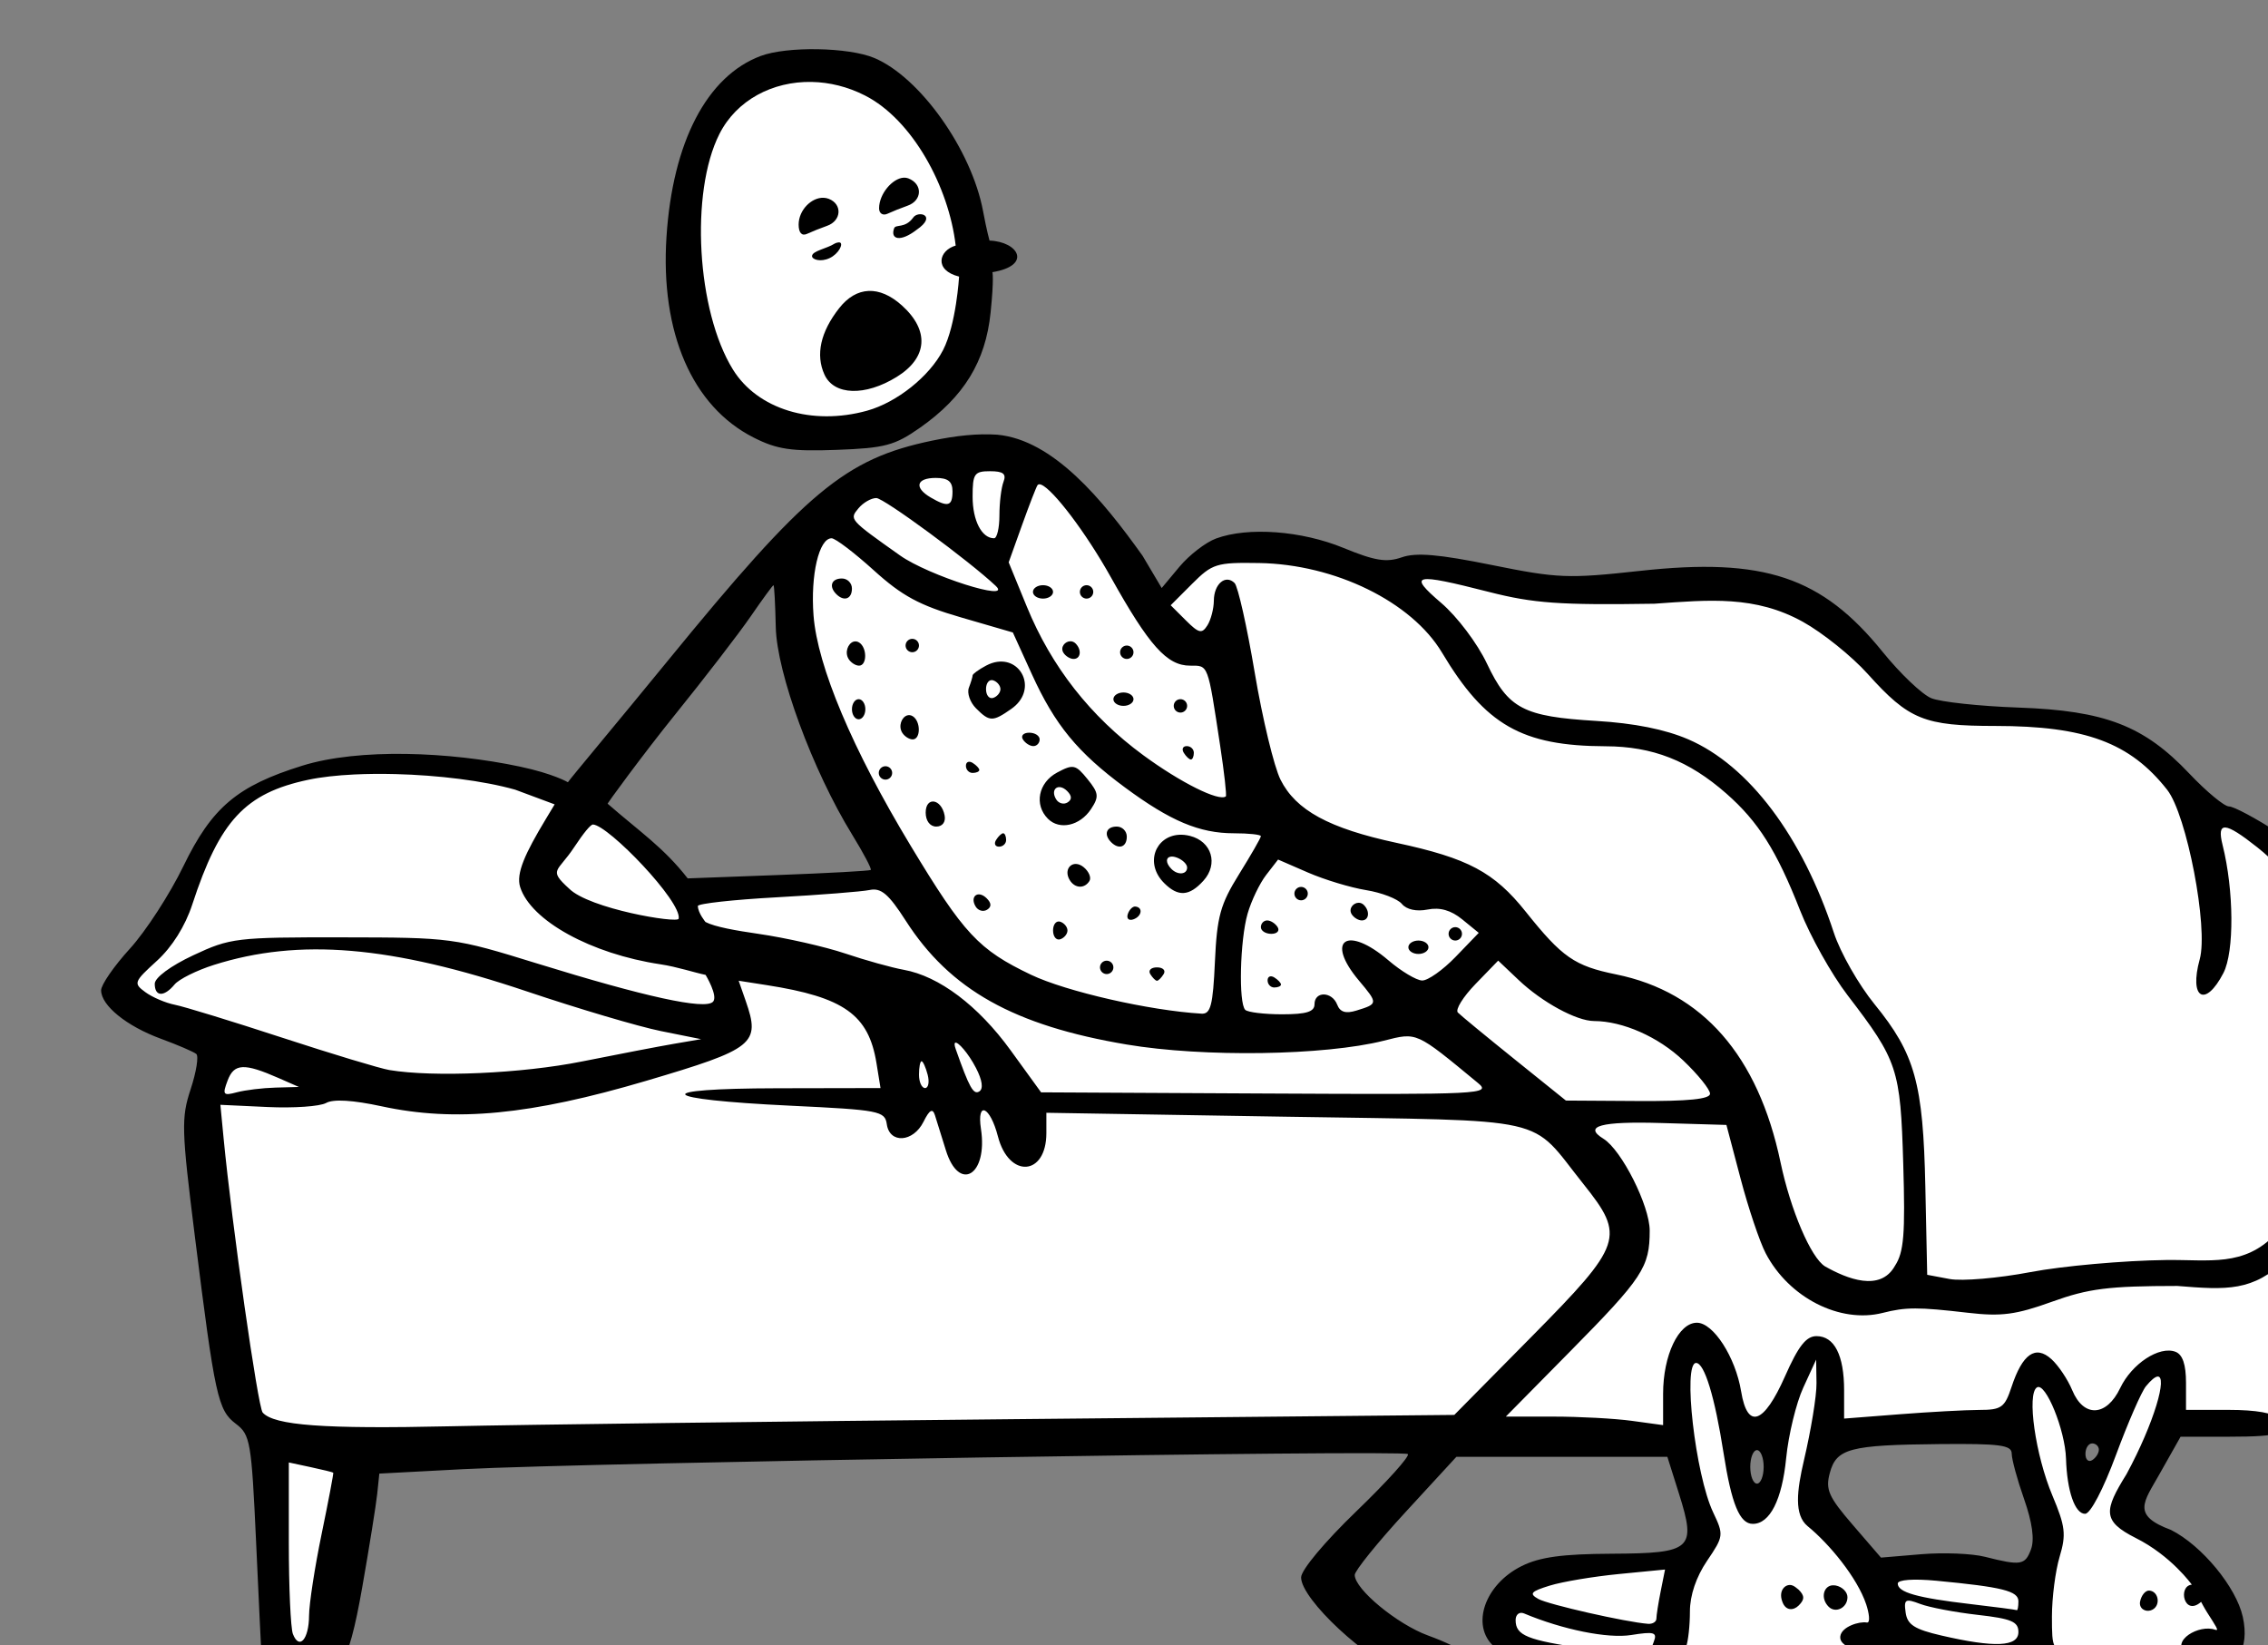 <?xml version="1.0" ?><!-- Created with Inkscape (http://www.inkscape.org/) --><svg height="244.307mm" id="svg34847" inkscape:version="1.1.2 (76b9e6a115, 2022-02-25)" sodipodi:docname="wake_1.svg" version="1.1" viewBox="0 0 336.79 244.307" width="336.79mm" xmlns="http://www.w3.org/2000/svg" xmlns:inkscape="http://www.inkscape.org/namespaces/inkscape" xmlns:sodipodi="http://sodipodi.sourceforge.net/DTD/sodipodi-0.dtd" xmlns:svg="http://www.w3.org/2000/svg">
  <rect x="0" y="0" width="336.79" height="244.307" fill="#808080" stroke="none"/>
  <sodipodi:namedview bordercolor="#666666" borderopacity="1.0" id="namedview34849" inkscape:current-layer="layer1" inkscape:cx="957.81061" inkscape:cy="553.45373" inkscape:document-units="mm" inkscape:pagecheckerboard="0" inkscape:pageopacity="0.0" inkscape:pageshadow="2" inkscape:window-height="1016" inkscape:window-maximized="1" inkscape:window-width="1866" inkscape:window-x="54" inkscape:window-y="27" inkscape:zoom="0.64052329" pagecolor="#ffffff" showgrid="false"/>
  <defs id="defs34844"/>
  <g id="layer1" inkscape:groupmode="layer" inkscape:label="Capa 1" transform="translate(148.154,-2.182)">
    <g id="g24133" style="display:inline" transform="matrix(0.265,0,0,0.265,-9683.351,-4634.404)">
      <path d="m 36433.079,17528.099 c -90.028,3.954 -78.982,117.757 -55.117,172.287 25.99,57.708 74.91,38.173 100.07,32.277 62.496,-12.959 46.53,-99.942 37.313,-142.202 -7.2,-33.014 -39.621,-63.46 -82.266,-62.362 z m 109.606,219.402 c -19.569,-1.071 -43.145,3.491 -66.247,15.319 -46.202,23.657 -51.182,70.312 -42.908,106.818 8.274,36.507 52.799,117.509 52.799,117.509 l -122.351,8.106 c 0,0 -7.762,-13.312 -24.969,-27.215 -17.207,-13.904 -62.605,-35.322 -108.442,-41.847 -45.836,-6.523 -88.45,4.134 -114.224,19.092 -25.774,14.958 -28.044,41.929 -46.422,71.912 -18.379,29.982 -21.454,26.293 -17.5,36.968 l 56.621,26.875 c 0,0 -10.911,23.657 -13.254,35.256 -2.343,11.597 13.253,123.885 19.111,149.123 5.858,25.239 18.891,39.47 18.891,39.47 0,0 1.245,90.279 1.904,108.664 0.659,18.385 19.258,18.584 22.407,8.239 3.148,-10.346 22.185,-110.577 22.185,-110.577 l 337.496,-6.394 404.385,-5.273 c 3.115,22.819 13.291,56.042 13.291,56.042 l -8.01,13.807 c 0,0 -50.644,3.217 -66.293,5.047 -15.649,1.829 -30.189,10.923 -39.369,25.561 -3.266,26.449 39.616,25.838 107.018,32.214 67.402,6.377 110.9,-16.689 110.9,-16.689 0,0 134.188,15.802 141.52,15.525 7.332,-0.278 46.64,1.275 51.877,-22.457 5.237,-23.731 -63.213,-60.992 -63.213,-60.992 l 24.658,-51.609 62.543,-0.817 c 0,0 14.717,-2.765 16.035,-23.062 1.318,-20.296 11.789,-39.671 30.094,-94.102 18.306,-54.43 0.586,-87.113 -1.098,-123.224 -1.684,-36.111 -29.054,-68.921 -43.113,-82.364 -14.058,-13.443 -42.762,-21.283 -42.762,-21.283 0,0 -15.814,-22.669 -29.287,-34.267 -13.473,-11.597 -59.895,-18.649 -92.186,-18.121 -32.29,0.526 -44.754,-14.16 -58.593,-27.602 -13.839,-13.443 -52.646,-48.305 -80.617,-46.262 -27.97,2.043 -109.464,0.199 -146.295,-7.906 -36.83,-8.106 -42.469,3.228 -42.469,3.228 0,0 -72.747,-16.799 -91.272,-16.009 -18.525,0.791 -47.447,29.851 -47.447,29.851 0,0 -29.067,-46.653 -43.199,-68.07 -7.066,-10.708 -22.627,-17.414 -42.195,-18.484 z m 625.853,548.831 -4.564,15.508 -13,19.296 -6.166,-34.493 z m -54.545,0.711 15.356,60.929 -13,21.125 c 0,0 -16.76,-1.884 -29.698,-3.658 -12.938,-1.775 -51.322,1.662 -51.322,1.662 l -38.691,-38.701 9.041,-39.943 z m -134.769,1.757 c -1.052,1.551 -1.824,3.099 -2.178,4.613 -2.957,12.642 -6.039,35.763 -11.707,36.151 -5.668,0.388 -9.734,-19.075 -9.735,-36.375 0,-1.251 -0.108,-2.633 -0.269,-4.076 z" fill="#00B894" id="path21514" sodipodi:nodetypes="cccscsssccssssccsscsscccccscscsscccsssscssssscscssccccccccscccccssscc" style="fill:#ffffff;stroke-width:3.78;stroke-linecap:round;stroke-linejoin:round;paint-order:markers stroke fill;stop-color:#000000"/>
      <path d="m 36440.034,17524.126 c -12.284,-0.21 -24.607,1.035 -31.986,3.815 -30.082,11.342 -49.255,48.203 -52.701,101.322 -3.484,53.688 14.433,94.992 48.757,112.398 13.175,6.686 21.178,7.871 46.579,6.938 27.108,-0.996 32.551,-2.449 46.853,-12.502 24.491,-17.218 36.61,-36.987 39.422,-64.32 2.026,-19.692 1.027,-22.737 1.027,-22.737 22.442,-3.708 14.606,-17.097 -1.617,-17.7 0,0 -1.512,-5.237 -3.623,-16.503 -6.429,-34.353 -35.352,-75.066 -60.959,-85.81 -7.221,-3.031 -19.467,-4.693 -31.752,-4.901 z m -3.31,18.333 c 9.926,0.192 20.173,2.652 29.884,7.607 26.521,13.53 46.991,51.117 50.795,84.075 -9.423,2.686 -12.367,13.784 1.913,17.38 0,0 -1.597,26.884 -9.01,41.219 -7.61,14.717 -25.877,29.283 -42.512,33.904 -30.894,8.58 -61.462,-0.801 -75.234,-23.086 -20.262,-32.785 -24.081,-99.117 -7.59,-131.855 9.63,-19.114 29.916,-29.668 51.754,-29.244 z m 51.533,53.638 c -6.275,0.363 -13.776,9.07 -13.776,17.168 0,2.871 2.114,4.245 4.698,3.042 2.584,-1.205 7.655,-3.233 11.269,-4.51 8.301,-2.927 8.539,-12.194 0.397,-15.318 -0.821,-0.315 -1.692,-0.433 -2.588,-0.382 z m -44.867,11.26 c -6.803,-0.254 -13.989,6.921 -13.989,15.041 0,4.556 1.794,6.531 4.698,5.176 2.584,-1.203 7.654,-3.232 11.269,-4.508 8.075,-2.846 8.622,-12.16 0.891,-15.127 -0.934,-0.358 -1.897,-0.546 -2.869,-0.582 z m 50.168,11.152 c -4.487,6.169 -9.772,3.549 -10.641,5.932 -2.276,6.237 3.44,7.943 12.608,0.856 11.876,-8.138 0.784,-11.003 -1.967,-6.788 z m -44.03,14.549 c -4.329,2.787 -12.344,4.025 -12.611,6.879 -0.183,1.957 4.67,3.654 9.85,1.225 5.097,-2.387 7.828,-8.042 5.764,-8.753 -0.668,-0.229 -2.354,0.231 -3.003,0.649 z m 19.057,26.496 c -5.987,0.265 -11.61,3.484 -16.451,9.641 -10.476,13.317 -13.316,26.13 -8.26,37.23 5.325,11.69 22.774,12.247 40.496,1.293 17.375,-10.74 18.469,-26.049 2.858,-40.074 -6.303,-5.663 -12.656,-8.354 -18.643,-8.09 z m 72.033,80.541 c -10.778,-0.736 -22.709,0.48 -36.371,3.328 -48.795,10.173 -70.515,28.268 -148.443,123.678 -26.769,32.772 -54.467,65.774 -55.692,67.722 0,0 -7.966,-4.744 -26.906,-8.768 -39.367,-8.364 -90.119,-10.411 -121.941,-0.509 -36.464,11.349 -50.635,23.323 -66.612,56.272 -7.613,15.706 -21.104,36.511 -29.98,46.239 -8.875,9.722 -16.135,20.221 -16.135,23.328 0,8.527 14.257,20.085 33.506,27.159 9.464,3.478 18.387,7.311 19.826,8.521 1.44,1.209 0.02,10.079 -3.156,19.715 -5.33,16.169 -5.148,22.535 2.375,82.642 11.219,89.654 12.884,97.257 22.943,104.844 8.1,6.111 8.764,9.972 11.338,66.031 1.504,32.747 2.861,61.534 3.031,63.969 0.535,8.069 11.946,16.233 22.686,16.233 19.998,0 25.824,-9.401 33.744,-54.469 3.993,-22.728 7.786,-46.396 8.432,-52.594 l 1.172,-11.267 46.959,-2.477 c 69.543,-3.669 526.879,-10.967 529.392,-8.449 1.189,1.193 -11.783,15.597 -28.83,32.017 -17.738,17.088 -30.992,32.945 -30.992,37.082 0,12.266 37.154,46.794 57.957,53.866 23.183,7.878 35.54,7.997 38.471,0.367 2.98,-7.774 -4.28,-13.994 -25.34,-21.711 -17.322,-6.345 -41.033,-25.937 -41.033,-33.899 0,-2.365 12.812,-18.218 28.476,-35.241 l 28.479,-30.949 h 59.115 59.119 l 6.51,20.656 c 9.813,31.133 7.261,33.407 -37.647,33.631 -27.791,0.139 -40.364,1.861 -50.554,6.938 -20.684,10.299 -28.577,33.2 -15.516,45.019 9.755,8.826 62.047,22.219 98.578,25.244 17.56,1.452 32.775,2.879 33.809,3.168 1.03,0.289 16.004,-1.101 33.275,-3.088 21.731,-2.499 36.298,-6.477 47.305,-12.927 15.434,-9.047 16.449,-9.154 34.34,-3.643 27.859,8.579 130.848,14.938 151.021,9.326 18.067,-5.029 25.272,-16.708 21.342,-34.601 -3.668,-16.69 -22.927,-40.027 -40.24,-48.758 -22.325,-8.254 -15.232,-15.672 -6.51,-31.194 l 11.875,-21.039 h 27.189 c 29.05,0 34.591,-1.983 27.948,-9.986 -2.699,-3.254 -12.68,-5.043 -28.139,-5.043 h -23.959 v -15.144 c 0,-10.285 -1.889,-15.868 -5.889,-17.403 -9.024,-3.463 -24.483,6.662 -30.982,20.297 -7.675,16.094 -20.485,16.69 -26.877,1.254 -2.508,-6.049 -7.751,-13.891 -11.656,-17.424 -8.931,-8.084 -16.239,-2.996 -22.368,15.572 -3.8,11.517 -5.67,12.872 -18.035,12.872 -7.587,0.02 -27.743,1.108 -44.789,2.435 l -30.99,2.412 v -15.831 c 0,-19.677 -5.444,-30.36 -15.475,-30.36 -5.799,0 -10.158,5.563 -17.66,22.54 -11.846,26.796 -21.037,29.957 -24.564,8.453 -3.156,-19.224 -15.571,-38.506 -24.793,-38.506 -10.258,0 -18.936,18.223 -18.936,39.768 v 17.6 l -17.429,-2.387 c -9.585,-1.316 -29.418,-2.387 -44.069,-2.387 h -26.64 l 36.142,-36.629 c 40.619,-41.162 44.483,-47.028 44.483,-67.577 0,-13.933 -15.737,-45.17 -25.928,-51.469 -11.492,-7.102 -1.521,-9.812 32.394,-8.813 l 36.524,1.074 7.928,30.053 c 4.359,16.528 10.686,35.347 14.056,41.813 12.994,24.927 41.66,39.536 65.619,33.438 12.941,-3.293 19.838,-3.298 47.844,-0.05 18.615,2.158 26.791,1.08 46.959,-6.192 20.535,-7.407 31.699,-8.814 70.231,-8.849 27.687,2.226 42.369,3.278 61.343,-15.084 30.564,-29.577 26.444,-39.044 -6.129,-14.084 -17.856,18.678 -37.161,14.324 -61.584,14.635 -23.761,0.3 -57.925,3.351 -75.919,6.773 -17.996,3.424 -38.368,5.165 -45.276,3.869 l -12.558,-2.357 -1.045,-49.319 c -1.231,-58.124 -5.769,-74.416 -28.471,-102.289 -8.906,-10.935 -19.156,-28.923 -22.775,-39.978 -17.7,-54.019 -47.675,-93.831 -81.657,-108.449 -12.946,-5.567 -30.25,-9.025 -51.517,-10.293 -40.835,-2.437 -49.291,-6.869 -61.239,-32.106 -5.378,-11.362 -16.639,-26.299 -25.617,-33.982 -18.927,-16.201 -15.555,-16.977 26.834,-6.151 24.922,6.348 39.57,7.403 92.662,6.573 31.017,-2.204 56.456,-4.641 83.153,10.144 11.051,6.12 27.393,19.25 36.316,29.176 23.089,25.678 31.596,29.168 71.656,29.168 50.284,0.03 75.406,9.377 96.16,35.763 10.989,13.965 23.148,77.223 18.254,94.948 -6.079,22.024 3.105,27.379 13.262,7.736 6.15,-11.892 5.933,-46.263 -0.457,-71.744 -3.361,-13.412 1.248,-13.117 19.369,1.23 19.444,15.397 33.074,36.282 42.852,65.668 4.428,13.309 9.606,24.198 11.502,24.198 8.362,0 3.265,-36.739 -8.311,-59.905 -9.758,-19.527 -15.623,-26.034 -34.394,-38.166 -12.443,-8.045 -24.784,-14.627 -27.424,-14.627 -2.637,0 -12.655,-8.302 -22.266,-18.453 -25.399,-26.825 -47.198,-35.235 -95.74,-36.943 -21.694,-0.763 -43.67,-3.13 -48.834,-5.26 -5.167,-2.133 -17.416,-13.789 -27.217,-25.908 -34.139,-42.202 -66.577,-53.033 -136.01,-45.414 -40.29,4.418 -46.044,4.189 -83.023,-3.295 -29.786,-6.028 -42.417,-7.107 -50.463,-4.301 -8.606,3.001 -15.073,1.956 -32.631,-5.262 -23.534,-9.678 -53.504,-11.892 -71.428,-5.283 -5.815,2.148 -15.048,9.264 -20.515,15.821 l -9.945,11.919 -10.719,-18.062 c -22.519,-31.575 -50.12,-65.012 -81.516,-67.849 z m -3.931,20.467 c 7.372,0 9.232,1.461 7.513,5.943 -1.253,3.268 -2.283,11.721 -2.283,18.782 0,7.064 -1.351,12.841 -3.002,12.841 -6.9,0 -12.021,-9.926 -12.021,-23.291 0,-12.879 0.958,-14.275 9.793,-14.275 z m -30.456,3.758 c 6.886,0 9.393,2.003 9.393,7.512 0,8.372 -2.536,9.092 -12.209,3.457 -9.481,-5.522 -8.084,-10.969 2.816,-10.969 z m 57.903,3.57 c 0.348,-0.03 0.761,0.05 1.234,0.239 6.619,2.664 24.903,26.598 39.069,51.95 21.379,38.272 31.372,49.419 44.3,49.419 10.39,0 9.822,-1.523 16.846,44.684 2.325,15.278 3.762,28.136 3.201,28.571 -3.862,2.986 -25.372,-7.746 -46.26,-23.082 -29.648,-21.77 -51.456,-49.587 -65.23,-83.194 l -10.19,-24.857 7.473,-20.834 c 4.108,-11.459 8.03,-21.558 8.715,-22.44 0.211,-0.272 0.494,-0.421 0.842,-0.456 z m -91.196,7.7 c 4.213,0 52.046,35.184 66.916,49.223 9.924,9.368 -37.728,-5.784 -53.623,-17.051 -28.533,-20.224 -28.485,-20.171 -23.298,-26.42 2.627,-3.163 7.129,-5.752 10.005,-5.752 z m -25.064,22.536 c 2.096,0 12.724,8.075 23.625,17.944 15.879,14.381 25.596,19.625 48.883,26.392 l 29.06,8.444 10.651,23.384 c 12.963,28.461 25.587,43.812 52.172,63.451 25.48,18.826 41.749,25.672 61.013,25.672 8.33,0 15.149,0.734 15.149,1.629 0,0.896 -5.495,10.468 -12.209,21.269 -10.531,16.942 -12.392,23.685 -13.547,49.084 -1.111,24.464 -2.38,29.385 -7.514,29.083 -29.025,-1.709 -75.809,-12.383 -95.506,-21.787 -29.405,-14.037 -37.608,-22.825 -67.492,-72.324 -32.604,-54.002 -52.224,-100.519 -54.408,-128.989 -1.743,-22.744 3.058,-43.253 10.123,-43.252 z m 239.527,13.875 c 42.598,0.692 85.493,21.698 102.537,50.214 24.25,40.573 44.707,52.279 91.694,52.448 26.341,0.09 46.594,8.029 67.629,26.498 17.906,15.722 28.178,32 41.316,65.455 5.677,14.461 17.654,35.854 26.61,47.537 28.163,36.742 29.616,41.139 31.199,94.353 1.181,39.641 0.371,49.595 -4.67,57.286 -8.22,14.73 -26.878,7.246 -39.182,0.265 -7.905,-4.888 -19.283,-31.52 -24.93,-58.362 -12.567,-59.741 -43.751,-95.372 -92.08,-105.205 -23.348,-4.75 -30.238,-9.531 -50.738,-35.203 -17.665,-22.119 -32.259,-29.892 -72.264,-38.491 -37.929,-8.151 -56.515,-18.265 -65.099,-35.435 -3.616,-7.233 -10.118,-34.205 -14.443,-59.941 -4.329,-25.738 -9.403,-48.326 -11.278,-50.2 -5.054,-5.054 -11.577,0.473 -11.629,9.873 -0.04,4.527 -1.667,10.764 -3.635,13.864 -3.059,4.824 -4.798,4.417 -12.058,-2.83 l -8.492,-8.469 12.037,-12.037 c 11.296,-11.295 13.608,-12.01 37.476,-11.62 z m -233.763,8.662 c -5.864,0 -7.451,4.441 -3.129,8.764 4.321,4.321 8.763,2.736 8.763,-3.131 0,-3.098 -2.534,-5.633 -5.634,-5.633 z m -38.323,3.756 c 0.419,0 0.991,10.569 1.274,23.482 0.566,25.748 20.609,80.214 42.785,116.256 6.384,10.373 11.083,19.287 10.449,19.808 -0.638,0.525 -23.981,1.8 -51.873,2.84 l -50.713,1.887 c -13.474,-17.298 -26.924,-26.195 -44.806,-41.789 -1.894,1.809 20.59,-28.744 37.453,-49.619 16.861,-20.877 36.06,-45.811 42.664,-55.41 6.604,-9.6 12.35,-17.455 12.767,-17.455 z m 151.022,0 c -3.1,0 -5.637,1.689 -5.637,3.757 0,2.066 2.537,3.758 5.637,3.758 3.099,0 5.637,-1.692 5.637,-3.758 0,-2.068 -2.538,-3.757 -5.637,-3.757 z m 24.42,0 c -2.068,0 -3.762,1.689 -3.762,3.757 0,2.066 1.694,3.758 3.762,3.758 2.064,0 3.754,-1.692 3.754,-3.758 0,-2.068 -1.69,-3.757 -3.754,-3.757 z m -97.672,30.048 c -2.065,0 -3.758,1.689 -3.758,3.756 0,2.068 1.693,3.758 3.758,3.758 2.066,0 3.754,-1.69 3.754,-3.758 0,-2.066 -1.688,-3.756 -3.754,-3.756 z m 88.619,1.366 c -3.011,0 -5.86,3.294 -3.935,6.408 1.189,1.922 3.751,3.496 5.695,3.496 4.037,0 4.703,-5.09 1.133,-8.662 -0.868,-0.868 -1.89,-1.241 -2.893,-1.242 z m -120.082,0.08 c -0.542,-0.06 -1.069,0 -1.568,0.179 -3.003,1.046 -4.955,5.932 -2.658,9.649 1.279,2.064 3.913,3.756 5.857,3.756 4.569,0 4.597,-10.165 0.03,-12.985 -0.558,-0.345 -1.116,-0.537 -1.66,-0.599 z m 151.674,2.32 c -2.068,0 -3.76,1.69 -3.76,3.758 0,2.065 1.692,3.756 3.76,3.756 2.064,0 3.754,-1.691 3.754,-3.756 0,-2.068 -1.69,-3.758 -3.754,-3.758 z m -72.512,9.108 c -2.019,0.279 -4.161,0.971 -6.377,2.156 -4.133,2.211 -7.513,4.667 -7.513,5.459 0,0.792 -0.941,3.897 -2.094,6.898 -1.152,3 0.658,8.213 4.021,11.578 7.562,7.573 9.33,7.598 19.774,0.282 14.45,-10.118 6.322,-28.324 -7.811,-26.362 z m -3.908,10.361 c 0.483,-0.157 1.011,-0.154 1.566,0.03 2.221,0.738 4.041,2.951 4.041,4.914 0,1.963 -1.82,4.172 -4.041,4.91 -2.219,0.742 -4.035,-1.467 -4.035,-4.91 0,-2.582 1.023,-4.474 2.469,-4.945 z m 74.539,6.824 c -3.1,0 -5.635,1.689 -5.635,3.754 0,2.066 2.535,3.756 5.635,3.756 3.099,0 5.635,-1.69 5.635,-3.756 0,-2.065 -2.536,-3.754 -5.635,-3.754 z m -148.385,3.754 c -2.066,0 -3.758,2.536 -3.758,5.635 0,3.099 1.692,5.635 3.758,5.635 2.068,0 3.76,-2.536 3.76,-5.635 0,-3.099 -1.692,-5.635 -3.76,-5.635 z m 180.317,0 c -2.066,0 -3.756,1.69 -3.756,3.756 0,2.069 1.69,3.76 3.756,3.76 2.068,0 3.757,-1.691 3.757,-3.76 0,-2.066 -1.689,-3.756 -3.757,-3.756 z m -151.672,8.953 c -0.542,-0.06 -1.07,0 -1.569,0.18 -3.003,1.046 -4.956,5.932 -2.658,9.65 1.275,2.064 3.912,3.758 5.858,3.758 4.568,0 4.598,-10.169 0.03,-12.99 -0.559,-0.345 -1.118,-0.536 -1.662,-0.598 z m 66.929,9.83 c -3.224,0 -4.815,1.693 -3.539,3.758 1.277,2.065 3.915,3.756 5.86,3.756 1.944,0 3.533,-1.691 3.533,-3.756 0,-2.065 -2.634,-3.758 -5.854,-3.758 z m 88.276,7.514 c -2.188,0 -2.931,1.689 -1.654,3.758 1.275,2.064 3.069,3.754 3.98,3.754 0.909,0 1.654,-1.69 1.654,-3.754 0,-2.069 -1.79,-3.758 -3.98,-3.758 z m -122.639,8.92 c -0.681,0.3 -1.103,1.034 -1.103,2.129 0,2.187 1.69,3.98 3.756,3.98 2.065,0 3.753,-0.749 3.753,-1.658 0,-0.913 -1.688,-2.704 -3.753,-3.979 -1.033,-0.64 -1.973,-0.772 -2.653,-0.472 z m -46.183,2.349 c -2.068,0 -3.758,1.692 -3.758,3.76 0,2.064 1.69,3.754 3.758,3.754 2.066,0 3.755,-1.69 3.755,-3.754 0,-2.068 -1.689,-3.76 -3.755,-3.76 z m 105.589,0.495 c -2.297,-0.494 -4.889,0.637 -9.392,3.046 -10.537,5.64 -13.002,18.049 -5.147,25.903 6.517,6.517 17.943,3.949 24.133,-5.426 4.591,-6.953 4.353,-8.991 -1.984,-16.814 -3.313,-4.095 -5.313,-6.215 -7.61,-6.709 z m -380.207,3.908 c 23.879,0.613 49.22,3.671 67.157,8.75 l 22.084,8.224 -4.971,8.256 c -11.606,19.275 -16.772,30.469 -14.357,38.076 5.976,18.831 39.788,37.447 78.57,43.264 9.518,1.428 19.312,4.728 25.349,5.941 0,0 7.224,11.96 4.09,15.094 -4.541,4.538 -37.804,-2.719 -98.648,-21.529 -46.389,-14.346 -47.706,-14.519 -108.94,-14.598 -59.552,-0.08 -62.83,0.309 -83.584,10.035 -12.697,5.95 -21.599,12.532 -21.599,15.967 0,7.327 5.199,7.523 11.099,0.414 2.476,-2.986 12.405,-7.926 22.061,-10.98 47.812,-15.11 99.297,-10.754 175.328,14.84 28.927,9.737 62.736,19.74 75.133,22.234 l 22.539,4.533 -15.027,2.567 c -8.265,1.414 -31.571,5.886 -51.795,9.941 -33.576,6.73 -82.945,8.925 -107.86,4.789 -5.165,-0.857 -32.211,-9.022 -60.103,-18.144 -27.893,-9.123 -54.941,-17.418 -60.108,-18.428 -5.165,-1.012 -12.592,-4.185 -16.513,-7.051 -6.795,-4.969 -6.502,-5.77 6.429,-17.539 8.543,-7.773 15.876,-19.445 19.846,-31.58 15.372,-47.006 29.668,-62.389 64.934,-69.873 7.216,-1.531 16.083,-2.513 25.824,-2.986 7.305,-0.355 15.103,-0.422 23.062,-0.217 z m 372.94,7.398 c 1.08,0.238 2.292,0.908 3.496,2.113 2.699,2.697 2.763,4.799 0.197,6.385 -2.105,1.299 -4.957,0.534 -6.34,-1.703 -2.678,-4.331 -0.596,-7.511 2.647,-6.795 z m -71.166,7.998 c -2.422,-0.357 -4.617,1.607 -4.617,6.186 0,4.612 2.426,7.826 5.908,7.826 3.5,0 5.416,-2.556 4.697,-6.264 -0.914,-4.712 -3.565,-7.391 -5.988,-7.748 z m -191.047,12.858 c 8.625,0.375 49.959,43.311 48.008,52.781 -0.571,2.771 -50.103,-5.576 -61.381,-16.854 -11.91,-10.857 -6.48,-9.134 2.715,-23.035 5.641,-8.522 9.385,-12.945 10.658,-12.892 z m 293.494,1.154 c -5.866,0 -7.456,4.441 -3.131,8.764 4.322,4.324 8.766,2.735 8.766,-3.131 0,-3.099 -2.536,-5.634 -5.635,-5.633 z m -63.64,3.756 c -0.913,0 -2.702,1.691 -3.979,3.756 -1.279,2.064 -0.535,3.756 1.654,3.756 2.187,0 3.981,-1.692 3.981,-3.756 0,-2.065 -0.746,-3.756 -1.656,-3.756 z m 98.583,0.846 c -13.245,0.745 -19.445,15.994 -8.382,27.058 7.827,7.828 14.078,7.447 22.031,-1.338 8.47,-9.359 4.648,-22.031 -7.568,-25.097 -2.151,-0.54 -4.189,-0.729 -6.081,-0.623 z m -4.683,12.248 c 0.918,-0.137 2.115,0.03 3.547,0.574 3.099,1.189 5.636,3.67 5.636,5.515 0,3.939 -5.175,4.442 -8.765,0.852 -3.424,-3.423 -3.173,-6.528 -0.418,-6.941 z m 60.152,1.63 16.776,7.289 c 9.226,4.006 23.864,8.434 32.527,9.833 8.661,1.401 17.685,4.877 20.051,7.726 2.64,3.19 8.211,4.399 14.441,3.154 6.886,-1.378 13.118,0.396 19.395,5.518 l 9.252,7.547 -12.946,13.424 c -7.119,7.383 -15.574,13.361 -18.785,13.273 -3.209,-0.09 -11.688,-5.157 -18.842,-11.271 -23.297,-19.914 -35.72,-11.456 -16.578,11.293 10.816,12.855 10.799,13.068 -1.426,16.826 -5.965,1.834 -9.138,0.862 -10.732,-3.289 -2.882,-7.507 -12.722,-7.707 -12.726,-0.26 0,4.233 -4.524,5.635 -18.157,5.635 -9.987,0 -19.286,-1.126 -20.664,-2.504 -3.807,-3.806 -2.948,-38.996 1.315,-53.844 2.074,-7.233 6.768,-17.021 10.433,-21.748 z m -113.164,2.469 c -3.966,-0.174 -6.581,4.195 -3.549,9.104 2.877,4.652 8.268,4.859 11.01,0.423 1.132,-1.83 -0.307,-5.292 -3.201,-7.691 -1.463,-1.216 -2.938,-1.778 -4.26,-1.836 z m 126.055,12.86 c -2.066,0 -3.754,1.688 -3.754,3.755 0,2.067 1.688,3.758 3.754,3.758 2.068,0 3.76,-1.691 3.76,-3.758 0,-2.067 -1.692,-3.755 -3.76,-3.755 z m -241.736,1.724 c 6.391,-1.327 10.606,2.265 20.207,17.227 24.814,38.67 60.666,58.745 123.861,69.361 43.019,7.224 110.786,6.218 143.976,-2.139 18.883,-4.757 17.652,-5.306 52.805,23.688 7.594,6.26 2.275,6.525 -118.43,5.894 l -126.38,-0.656 -17.077,-23.547 c -18.161,-25.038 -40.103,-41.562 -59.912,-45.121 -6.655,-1.195 -21.396,-5.299 -32.759,-9.123 -11.366,-3.823 -33.286,-8.783 -48.713,-11.021 -12.478,-1.81 -24.394,-3.891 -29.58,-6.623 0,0 -4.196,-4.989 -4.295,-8.963 -0.03,-1.347 19.803,-3.54 44.082,-4.873 24.278,-1.336 47.773,-3.182 52.215,-4.104 z m 62.072,2.561 c -3.242,-0.716 -5.324,2.463 -2.647,6.795 1.383,2.236 4.236,3.006 6.34,1.703 2.567,-1.587 2.502,-3.684 -0.197,-6.383 -1.205,-1.205 -2.416,-1.876 -3.496,-2.115 z m 211.937,4.593 c -3.009,0 -5.861,3.294 -3.939,6.409 1.189,1.921 3.754,3.494 5.699,3.494 4.036,0 4.706,-5.091 1.133,-8.664 -0.867,-0.867 -1.89,-1.236 -2.893,-1.239 z m -125.15,2.11 c -1.499,-0.155 -3.405,1.746 -4.231,4.224 -0.828,2.48 0.526,3.831 3.006,3.006 4.843,-1.614 5.716,-6.765 1.225,-7.23 z m 73.873,7.793 c -1.944,0 -3.533,1.692 -3.533,3.756 0,2.068 2.634,3.757 5.855,3.757 3.221,0 4.811,-1.689 3.535,-3.757 -1.28,-2.064 -3.914,-3.756 -5.857,-3.756 z m -117.518,0.693 c -1.448,0.471 -2.468,2.362 -2.468,4.943 0,3.443 1.815,5.655 4.035,4.915 2.224,-0.739 4.039,-2.951 4.039,-4.915 0,-1.963 -1.815,-4.177 -4.039,-4.914 -0.555,-0.186 -1.085,-0.185 -1.567,-0.03 z m 222.924,3.063 c -2.065,0 -3.756,1.689 -3.756,3.757 0,2.066 1.691,3.758 3.756,3.758 2.064,0 3.756,-1.692 3.756,-3.758 0,-2.068 -1.692,-3.757 -3.756,-3.757 z m -20.66,7.515 c -3.099,0 -5.635,1.689 -5.635,3.754 0,2.068 2.536,3.76 5.635,3.76 3.1,0 5.635,-1.692 5.635,-3.76 0,-2.065 -2.535,-3.754 -5.635,-3.754 z m 44.695,11.246 11.461,10.862 c 13.174,12.485 32.437,22.964 42.266,22.99 16.112,0.05 36.087,8.888 50.002,22.125 8.244,7.841 14.988,16.21 14.988,18.596 0,3.026 -12.211,4.254 -40.385,4.086 l -40.382,-0.254 -28.873,-23.225 c -15.879,-12.774 -30.134,-24.52 -31.674,-26.1 -1.542,-1.581 2.912,-8.767 9.896,-15.974 z m -219.375,0.03 c -2.067,0 -3.759,1.689 -3.759,3.754 0,2.068 1.692,3.757 3.759,3.757 2.065,0 3.754,-1.689 3.754,-3.757 0,-2.065 -1.689,-3.754 -3.754,-3.754 z m 28.174,3.754 c -3.345,0 -5.035,1.689 -3.758,3.757 1.278,2.066 2.969,3.758 3.758,3.758 0.788,0 2.479,-1.692 3.756,-3.758 1.276,-2.068 -0.416,-3.757 -3.756,-3.757 z m 63.086,5.166 c -0.68,0.3 -1.101,1.032 -1.101,2.126 0,2.189 1.688,3.979 3.753,3.979 2.065,0 3.756,-0.743 3.756,-1.656 0,-0.91 -1.691,-2.7 -3.756,-3.979 -1.032,-0.638 -1.971,-0.77 -2.652,-0.47 z m -297.49,2.324 15.771,2.465 c 43.237,6.754 57.048,16.568 61.446,43.67 l 2.269,13.998 -57.781,0.111 c -72.25,0.143 -67.729,6.185 7.309,9.771 49.896,2.379 52.938,2.966 54,10.407 1.575,11.031 14.799,10.146 20.544,-1.377 3.352,-6.722 5.106,-7.751 6.403,-3.756 0.98,3.026 3.733,11.843 6.117,19.59 7.359,23.926 23.639,14.174 19.697,-11.803 -2.443,-16.113 5.112,-12.804 9.508,4.166 6.128,23.649 27.139,22.207 27.139,-1.863 v -11.399 l 133.767,2.197 c 151.98,2.5 136.189,-1.07 167.26,37.821 23.466,29.378 22.023,33.637 -28.951,85.248 l -43.481,44.015 -244.837,2.362 c -134.662,1.299 -277.807,3.105 -318.096,4.012 -70.427,1.583 -98.4,-0.466 -104.811,-7.688 -2.673,-3.018 -17.205,-104.978 -21.892,-153.643 l -1.811,-18.783 26.488,1.24 c 14.57,0.681 29.305,-0.339 32.754,-2.269 4.074,-2.279 14.996,-1.621 31.198,1.881 41.191,8.909 83.428,4.84 148.088,-14.262 60.77,-17.952 64.237,-20.732 55.857,-44.766 z m 121.31,34.763 c 1.408,-0.87 7.34,5.732 11.678,14.122 3.538,6.844 4.217,11.669 1.844,13.138 -3.282,2.029 -5.594,-2.12 -13.195,-23.689 -0.762,-2.16 -0.797,-3.281 -0.327,-3.571 z m -18.826,10.34 c 0.792,0 2.325,3.381 3.407,7.514 1.082,4.131 0.432,7.512 -1.442,7.512 -1.873,0 -3.406,-3.381 -3.406,-7.512 0,-4.133 0.648,-7.514 1.441,-7.514 z m -380.453,3.315 c 4.28,-0.197 10.537,1.875 20.26,6.148 l 11.269,4.951 -13.148,0.36 c -7.229,0.197 -16.973,1.379 -21.645,2.633 -7.652,2.051 -8.161,1.389 -5.132,-6.627 1.816,-4.802 4.117,-7.267 8.396,-7.465 z m 881.75,163.853 0.199,13.149 c 0.105,7.232 -3.147,26.65 -7.019,43.199 -3.993,17.065 -5.646,30.697 2.074,36.994 12.072,9.848 27.747,28.758 32.785,43.764 1.492,4.446 2.58,10.626 0.317,10.203 -4.104,-0.766 -14.05,2.299 -14.809,7.644 -0.727,5.107 7.091,5.859 2.154,6.955 l -15.431,3.424 c -14.225,3.156 -61.325,5.029 -68.455,3.065 -4.212,-1.161 -6.024,-4.046 -4.7,-7.498 1.186,-3.087 2.155,-12.003 2.155,-19.811 0,-9.027 3.494,-19.342 9.597,-28.336 9.332,-13.752 9.424,-14.501 3.426,-27.148 -10.019,-21.111 -17.168,-83.725 -9.557,-83.725 4.671,0 10.466,18.986 15.354,50.319 4.485,28.759 9.049,39.839 16.42,39.839 9.565,0 16.375,-13.431 18.699,-36.882 1.291,-13.055 5.601,-30.803 9.576,-39.442 z m 191.19,9.514 c 5.953,-0.915 -1.715,25.947 -17.268,54.662 -12.616,20.345 -13.695,26.26 5.105,35.75 19.979,9.977 31.483,26.174 31.483,26.174 -7.977,0.671 -4.389,18.109 5.207,9.635 0,0 1.703,3.292 3.391,5.951 4.812,7.582 6.997,10.576 4.494,9.672 -8.954,-3.232 -24.972,6.128 -16.692,13.271 2.456,2.118 -5.593,2.468 -26.535,1.938 -13.106,-0.331 -29.327,-1.285 -36.041,-2.118 -11.982,-1.486 -12.207,-1.884 -12.207,-20.558 0,-10.479 1.94,-25.529 4.311,-33.443 3.742,-12.485 3.207,-17.026 -4.037,-34.245 -9.54,-22.678 -14.449,-57.058 -8.659,-60.636 4.84,-2.993 15.774,23.839 16.27,39.92 0.561,18.168 4.972,30.916 10.695,30.916 2.977,0 10.183,-13.728 17.32,-32.997 6.723,-18.144 14.278,-35.469 16.793,-38.501 2.896,-3.489 4.996,-5.18 6.37,-5.391 z m -36.524,37.445 c 2.064,0 3.756,1.59 3.756,3.535 0,1.943 -1.692,4.578 -3.756,5.854 -2.069,1.28 -3.76,-0.311 -3.76,-3.531 0,-3.224 1.691,-5.858 3.76,-5.858 z m -85.465,0.373 c 33.852,-0.312 40.387,0.553 40.387,5.354 0,3.153 3.127,14.628 6.951,25.504 4.569,13.008 5.895,22.618 3.875,28.082 -3.305,8.933 -5.676,9.319 -25.855,4.203 -7.228,-1.835 -23.289,-2.479 -35.686,-1.43 l -22.539,1.899 -15.785,-18.299 c -13.595,-15.758 -15.39,-19.795 -12.91,-29.065 3.693,-13.809 11.169,-15.78 61.562,-16.248 z m -102.367,3.381 c 2.067,0 3.758,4.227 3.758,9.393 0,5.164 -1.691,9.39 -3.758,9.39 -2.065,0 -3.756,-4.226 -3.756,-9.39 0,-5.166 1.691,-9.393 3.756,-9.393 z m -822.689,6.918 12.207,2.615 c 6.717,1.439 12.433,2.834 12.687,3.116 0.262,0.276 -2.668,15.716 -6.51,34.312 -3.843,18.594 -7.016,39.204 -7.052,45.797 -0.07,13.283 -5.524,19.44 -9.063,10.221 -1.248,-3.254 -2.269,-26.205 -2.269,-50.993 z m 771.179,59.988 -2.418,12.094 c -1.333,6.654 -2.42,13.579 -2.42,15.385 0,1.809 -2.112,3.132 -4.695,2.935 -12.33,-0.927 -55.859,-10.796 -61.472,-13.935 -5.293,-2.964 -4.239,-4.186 6.441,-7.484 7.024,-2.171 24.427,-5.082 38.668,-6.471 z m 136.407,5.807 c 3.802,-0.276 9.202,-0.135 15.595,0.471 37.047,3.513 46.016,5.755 46.016,11.511 0,3.007 -0.422,5.252 -0.938,4.971 -0.518,-0.27 -12.233,-1.812 -26.039,-3.42 -29.726,-3.469 -40.64,-6.556 -40.64,-11.488 0,-1.072 2.204,-1.768 6.006,-2.045 z m -65.471,2.961 c -3.462,-0.84 -7.546,2.945 -5.231,9.193 1.847,5.354 6.322,5.086 9.217,2.164 3.351,-3.341 3.336,-5.445 -0.05,-8.832 -1.207,-1.008 -2.53,-2.162 -3.937,-2.525 z m 22.473,0.115 c -4.781,0.761 -6.265,7.427 -1.748,11.944 3.938,3.939 10.564,0.583 10.564,-5.348 0,-2.899 -2.957,-5.839 -6.572,-6.535 -0.771,-0.164 -1.574,-0.09 -2.244,-0.06 z m 177.863,2.903 c -2.066,-0.11 -4.341,2.62 -5.055,6.066 -0.811,3.919 2.853,6.071 6.012,5.019 5.849,-1.951 4.619,-10.792 -0.957,-11.085 z m -135.438,5.718 c 0.534,-0.131 1.245,-0.08 2.17,0.127 1.234,0.279 2.85,0.842 4.932,1.633 5.116,1.947 19.602,4.703 32.193,6.129 18.936,2.141 22.889,3.803 22.889,9.617 0,8.29 -13.256,8.889 -43.199,1.955 -14.995,-3.471 -19.026,-6.05 -19.985,-12.793 -0.604,-4.25 -0.601,-6.274 1,-6.668 z m -216.685,6.78 c 0.561,-0.05 1.178,0.03 1.824,0.31 21.761,9.118 46.974,14.196 60.084,12.096 12.816,-2.045 14.66,-1.512 12.676,3.658 -1.279,3.333 -2.326,6.766 -2.326,7.631 0,0.857 -1.267,1.364 -2.817,1.139 -1.55,-0.24 -16.34,-2.388 -32.871,-4.778 -32.949,-4.758 -39.445,-7.389 -39.445,-15.984 0,-2.363 1.19,-3.905 2.875,-4.072 z" fill="#00B894" id="path21516" sodipodi:nodetypes="sssssssssssssscsssssssssssssssssscsccssssssssssscsscssssssssssscssscssssssssscccssssssssssscccssscsssssscscsssssscsscsssscssssscscssscsscssssccsscsssssssssssssssssssscccssssssssssscsssssscssssssssssscssssssssssssssssssccssssssscsscsssssssssssccsssssssssssssssssssssssscsssssssssscsssssccssssssssssssssssssssssscsssssssssssssssssssssssssssssssssccssscsssssscsscssssssssssssssssssssscscscssssssssssssssscssscssssscssssssssssscsssssssssssssssscsssscsssssssscssscsssssssssssssssssssssssssscssssccssscsssssssssssssssscsscssssssssscssscsssscssssscsssssssssssscsssscsssssssssssssssssccsccccssssssssssssssssssssssssscsssssssscscssssccsscssscssscsssscccssssscssssssssssssssscssscsss" style="fill:#000000;stroke-width:3.757"/>
    </g>
  </g>
</svg>